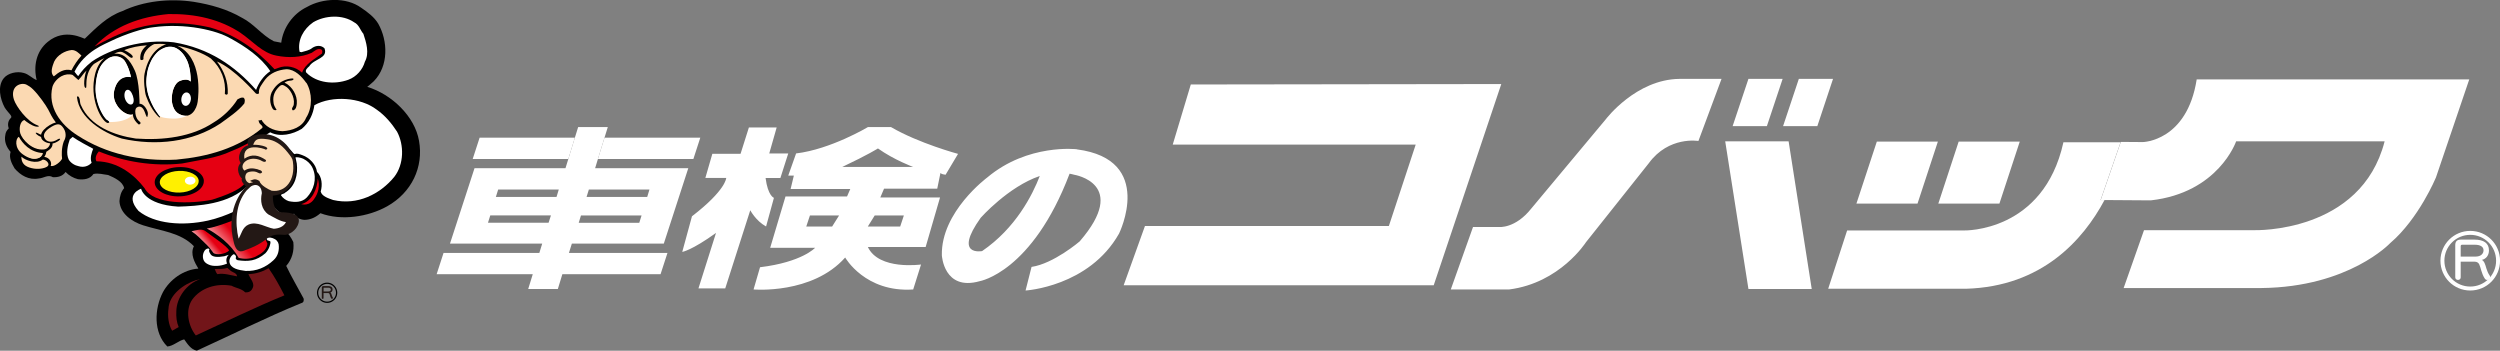 <svg id="_レイヤー_2" data-name="レイヤー 2" xmlns="http://www.w3.org/2000/svg" xmlns:xlink="http://www.w3.org/1999/xlink" viewBox="0 0 455.41 63.89"><rect x="0" y="0" width="455.41" height="63.89" fill="#808080" stroke="none"/><defs><radialGradient id="_コバサンタの靴_6" data-name="コバサンタの靴 6" cx="2508.92" cy="-4180.57" fx="2508.92" fy="-4180.57" r="3.17" gradientTransform="matrix(.892 -.263 .181 .614 -1434.06 3271.8)" gradientUnits="userSpaceOnUse"><stop offset="0" stop-color="#dcc5b9"/><stop offset="1" stop-color="#721519"/></radialGradient><radialGradient id="_コバサンタの肌_7" data-name="コバサンタの肌 7" cx="-1860.97" cy="-6918.13" fx="-1860.97" fy="-6918.13" r="3.73" gradientTransform="matrix(.5 0 0 .5 940.44 3467.41)" gradientUnits="userSpaceOnUse"><stop offset="0" stop-color="#fff"/><stop offset="1" stop-color="#fbd9b2"/></radialGradient><radialGradient id="_コバサンタの肌_7-2" data-name="コバサンタの肌 7" cx="-1791.15" cy="-6911.58" fx="-1791.15" fy="-6911.58" r="3.82" xlink:href="#_コバサンタの肌_7"/><radialGradient id="_コバサンタの肌_7-3" data-name="コバサンタの肌 7" cx="9056.3" cy="2357.82" fx="9056.3" fy="2357.82" r="2.61" gradientTransform="matrix(.307 -.241 .847 1.077 -4799.59 -320.25)" xlink:href="#_コバサンタの肌_7"/><radialGradient id="_コバサンタの肌_7-4" data-name="コバサンタの肌 7" cx="19155.52" cy="1509.27" fx="19155.52" fy="1509.27" r="2.35" gradientTransform="matrix(.157 -.232 .819 .556 -4279.76 3681.77)" xlink:href="#_コバサンタの肌_7"/><radialGradient id="_コバサンタの肌_7-5" data-name="コバサンタの肌 7" cx="27751.9" cy="1142.89" fx="27751.9" fy="1142.89" r="2.09" gradientTransform="matrix(.095 -.209 .719 .327 -3425.66 5384.78)" xlink:href="#_コバサンタの肌_7"/><linearGradient id="_コバサンタの服_2" data-name="コバサンタの服 2" x1="36.35" y1="45.57" x2="38.55" y2="43.68" gradientUnits="userSpaceOnUse"><stop offset="0" stop-color="#fff"/><stop offset="1" stop-color="#e50012"/></linearGradient><linearGradient id="_コバサンタの服_2-2" data-name="コバサンタの服 2" x1="39.04" y1="46.99" x2="43.24" y2="43.38" xlink:href="#_コバサンタの服_2"/><style>.cls-4{fill:#fbd9b2}.cls-5{fill:#fff}.cls-7{fill:#e50012}.cls-8{fill:#231815}.cls-9{fill:#721519}</style></defs><g id="_ワイヤー" data-name="ワイヤー"><path d="M68.91 4.33c1.77 3.14 1.91 7.68-.81 10.46-.38.36-.82.72-1.2 1.03 4.45 1.35 8.67 5.38 9.43 9.83.86 4.8-1.34 9.42-5.8 11.93-3.45 1.93-8.34 2.69-12.16 1.26-.81.71-1.78 1.21-2.92 1.21-.76-.05-1.63-.41-1.87-1.12-.86.36-1.92.09-2.68-.27-.58-.49-1.15-.99-1.39-1.62-.48.09-.86.5-1.3.72.67 1.97 2.26 3.47 3.4 4.27.95.31 1.43 1.3 1.82 2.06.19 1.66-.24 3.14-1.29 4.35.96 2.02 2.11 3.95 3.16 5.92.09.31.05.76-.43.86-6.47 2.64-12.7 5.79-19.02 8.66-1.1-.22-1.72-1.26-2.3-2.06-1.1.27-1.96 1.21-3.07 1.3-2.59-2.56-2.35-6.91-.81-9.88 1.24-2.29 3.74-4.13 6.46-4.31-.67-1.12-1.53-2.64-.81-4.08-2.4-2.51-6.04-2.78-9.25-3.81-2.01-.63-4.21-2.13-4.31-4.4.05-.85.28-1.72.85-2.36-.24-1.21-1.76-1.9-2.91-2.4-.86-.09-1.77-.4-2.68-.18-.63.94-1.77 1.08-2.83.94-.86-.22-1.63-.67-2.25-1.31-.53.77-1.39.99-2.3.95-.91-.54-1.67.18-2.58.23-1.82.35-3.35-.59-4.41-1.84-.53-.9-1.06-1.93-.72-3-.77-.86-1.2-1.93-.96-3.1.05-.45.24-.81.62-1.17-.19-.54-.22-1.26.32-1.84.53-.39-.38-.89-1.06-1.98-.82-1.52-1.36-3.86-.16-5.34.76-.93 2.39-1.31 3.64-.95.91.23 1.53.99 2.35 1.3-.62-2.52-.09-5.25 2.01-6.96 3.15-2.62 6.57-.54 6.75-.58 2.11-2.02 4.12-4.08 6.85-5.03C26.13.2 30.82-.34 35.28.33c3.11.5 6.13 1.35 8.82 2.92 2.15 1.08 3.63 3.18 5.79 4.27l1.34.26c.33-2.65 2.06-5.25 4.69-6.51 2.83-1.62 7.14-1.84 9.87.14 1.2.81 2.4 1.71 3.12 2.92z"/><path d="M7.48 24.55a3.48 3.48 0 01-.59-.28c-.27-.16-.59-.13-.18.24.19.18.45.31.76.44-.02-.13-.01-.27 0-.4z" fill="none"/><path class="cls-4" d="M10.47 25.41c-1.03.65-2 .5-2.38-.3-.32-.66.21-1.37 1.26-2 1.05-.62 1.53-.6 2-.05.21.25.34.45.44.7.21.47.16 1.04.16 1.04-.06.53-.28.85-.34.98-.42 1.17-.39 2.43-.3 3.11-.13.45-1.42 1.6-2.08 1.32.27-.53-.12-1.49-1.17-1.64.18-.18.36-.62.37-.91.44-.32 1.17-.65 1.15-1.53 0 0 .33.01 1-.41.67-.43.33-.59-.12-.31z"/><path class="cls-4" d="M7.57 25.26c-.05-.1-.08-.21-.1-.32-.31-.13-.57-.26-.76-.44-.41-.37-.1-.4.18-.24.2.12.4.21.59.28.12-.61.71-1.23 1.59-1.76.42-.25.79-.4 1.11-.47-.73-.94-.98-1.56-1.4-2.36-.41-.77-1.71-2.63-2.74-3.65-.46-.46-.85-.68-1.16-.85-.55-.31-1.51-.2-2.06.4-.45.49-.61 1.32-.27 2.33.4 1.19 2.32 3.91 4.24 4.63.6.23.17.34-.29.24-.76-.18-1.64-.82-2.07-1.19-.75.22-1.01 1.48-.73 2.45.29.96 2.07 3.16 4.33 2.91.58-.06 1.06-.62 1.1-1.11-.21-.02-.41-.06-.59-.12-.36-.12-.81-.39-.98-.73z"/><path class="cls-4" d="M7.81 27.88c-2.33-.13-3.72-1.77-4.37-2.95-.58.22-.9 2.01.68 3.16 2.18 1.59 3.64.59 3.69-.22z"/><path class="cls-4" d="M7.75 29.1c-1.15.84-3.12.13-3.86-.56 0 1.26.69 1.81 1.87 2.09 1.18.29 2.34.04 2.81-.27.75-.48-.3-1.4-.83-1.27z"/><path class="cls-5" d="M72.31 23.95c1.34 2.47 1.29 5.97-.48 8.26-2.59 3.18-6.75 5.25-11.16 4.22-.82-.31-2.01-.63-2.25-1.53.34-1.21.24-2.69-.67-3.59-.19-1.35-1.34-2.57-2.68-3.05-.43-.14-.91-.4-1.39-.18-.39-.18-.53-.67-.96-.9-1.15-1.03-2.69-1.26-4.17-1.52-.29.09-.48.05-.82.05.1-.67.82-1.26 1.49-1.61 1.82.94 4.12.36 5.75-.63 1.38-1.17 2.06-2.65 2.3-4.31 3.26-1.8 8.38-1.44 11.35.81 1.54 1.08 2.73 2.51 3.69 3.99z"/><path class="cls-7" d="M47.45 24.71c-.43.76-.05 4.63-2.88 8.72-1.24 1.55-4.93 2.59-5.93 2.95-3.78.76-10.74.96-12.3-2.09-1.78-2.35-4.8-4.87-8.77-4.91-.33-.59 0-1.3.43-1.8 4.6 1.88 9.87 2.78 15.18 2.2 2.97-.62 6.23-.94 8.96-2.25 1.86-.72 3.64-1.7 5.31-2.83z"/><path class="cls-5" d="M16.98 27.09c-.29.72-.63 1.7-.29 2.56-.58.63-1.44.9-2.35.63-.72-.14-1.44-.58-1.82-1.21-.53-1.12-.19-2.6.19-3.68l.52-.45c1.25.85 2.49 1.48 3.74 2.16zm40.05 3.73c.72 1.75.14 3.81-1.15 5.16-.86.9-2.11.9-3.26.67-.58-.18-1.11-.58-1.44-1.08.1-.31.58-.22.72-.45 1.92-1.17 2.4-3.32 2.16-5.34l-.24-1.12c1.34-.14 2.78.94 3.21 2.15z"/><path class="cls-7" d="M57.22 36.25c-.55.86-1.44 1.17-2.35.94 2-.51 2.92-2.83 3.02-4.66.43 1.3.1 2.69-.67 3.72z"/><path d="M41.74 45.63c-.72.72-2.42.86-2.86.45-.36-.44-.61-.88-1.11-1.37-1.26-1.19-1.73-1.82-2.88-2.58.72-.13 1.72-.54 2.44-.09 1.1.85 4.16 2.87 4.4 3.59z" fill="url(#_コバサンタの服_2)"/><path d="M48.72 44.39c-.14 1.17-1 1.78-2.26 2.41-.91.38-1.99.44-2.99.17-1.36-2.5-3.98-4.39-5.8-5.34 2.09-.28 7.27-2.37 8.28-3.18 0 0 1.16 2.4 2 4.22l.76 1.72z" fill="url(#_コバサンタの服_2-2)"/><path class="cls-5" d="M49.68 43.38c.63.22.99.63 1.08 1.12.14 1.08-.1 2.16-.96 2.92-1.39 1.3-3.11 2.02-5.07 1.93-1.23-.15-2.82-.43-2.94-1.68-.05-.54.31-1.11.78-1.37.26.06.42.32.42.5-.01.14-.2.4.31.6 1.87.27 3.37.19 5.06-1.28.76-.82.94-1.82.91-2.06-.03-.22-.54-.22-.59-.31-.03-.04-.15-.3-.15-.37 0-.1.68-.19 1.15 0zM38.14 45.5c-.19.22.11.62.21.8.35.56 1.32.59 2.5.38l.84-.27c-.56.49-.52 1.2-.32 1.59-.72.36-2.1.61-3.07.31-.91-.32-1.27-.73-1.34-1.49-.04-.45.14-1.06.52-1.38.22-.2.66-.27.66.05z"/><path class="cls-9" d="M42.04 49.35c.38.27 1.1.4 1.15.99-1.15-.18-2.35-.63-3.59-.4-.24-.23-.33-.59-.48-.94.72 0 1.58.04 2.3-.19l.63.54zm9.77 4.45c-5.46 2.24-10.78 4.85-16.14 7.31-1.39-1.75-1.96-4.58-.67-6.51 1.58-2.19 4.45-3.05 7.18-2.55.82.45 1.78.49 2.49 1.21.58.05 1.06-.18 1.29-.67.58-.94-.39-1.8-.71-2.65 1.39-.05 2.58-.45 3.68-1.08 1.1 1.57 2.01 3.23 2.88 4.94z"/><path d="M39.07 56.7c1.55-.46 2.56-1.7 2.24-2.77-.32-1.07-1.83-1.57-3.39-1.11-1.55.46-2.56 1.7-2.24 2.77.31 1.07 1.83 1.57 3.38 1.11z" fill="url(#_コバサンタの靴_6)"/><path class="cls-9" d="M36.43 50.87c-2.4.81-4.27 3.32-4.31 5.84-.05 1.03.05 1.98.43 2.87l-1.19.67c-.67-1.08-.86-2.69-.67-3.99.1-2.56 2.73-4.49 5.08-5.25.24 0 .43-.14.67-.14z"/><path class="cls-8" d="M60.27 52.73c0 .2-.16.36-.46.36h-.86v-.59c0-.07.03-.09.09-.09h.72c.33 0 .5.13.5.32zm.36 1.46c-.19-.27-.21-.56-.31-.75a.39.39 0 00-.15-.16c.25-.06.41-.27.41-.55 0-.42-.3-.62-.84-.62h-.8c-.21 0-.32.11-.32.32v1.86c0 .2.32.2.32 0v-.9h.82c.12 0 .21.06.25.14.1.19.13.53.32.82.13.21.41 0 .29-.16z"/><path d="M59.59 55.06a1.73 1.73 0 000-3.46c-.95 0-1.73.78-1.73 1.73s.78 1.73 1.73 1.73z" stroke="#000" stroke-width=".23" fill="none"/><path class="cls-7" d="M43.89 6.04c2.1 1.42 3.87 3.6 6.45 4.09 2.2.45 4.5.36 6.46-.52.53-.31 1.1-.98 1.82-.54.14.22.1.45.05.67-1.34 1.02-3.11 1.9-3.64 3.5-1.15-1.07-2.87-1.47-4.4-.85l-.62.22c-3.3-3.55-7.04-6.26-11.71-7.6-10.93-2.5-17.42 1.54-21.06 3.44 3.55-3.72 8.33-5.41 13.45-5.89 4.88-.08 9.42.94 13.2 3.47z"/><path class="cls-5" d="M66.19 6.14c.52 1.56 1.14 3.55.28 5.1-.39 1.42-1.53 2.75-3.02 3.29-2.54.93-5.74.62-7.65-1.3-.29-.45.19-.85.53-1.15.82-1.38 3.49-1.42 2.78-3.28-.62-.62-1.53-.53-2.2-.09-.57.49-1.34.58-2.01.8-.1-.09-.29.04-.34-.13-.38-2.09.72-4.08 2.49-5.32 2.15-1.28 5.36-1.46 7.46 0 .91.44 1.1 1.42 1.68 2.09zm-24.17.87c2.73 1.51 5.45 3.33 7.22 5.95-1.25.84-2.11 2.13-2.59 3.42-3.92-4.45-8.61-7.6-14.98-8.67-5.55-.67-11.51 1.14-14.97 3.53-1.16.93-1.77 1.64-2.45 2.62-.19-.13-.54-.63-.68-.8C15.43 9.3 19.23 8 20.2 7.48c2.54-1.24 5.93-2.35 7.75-2.52 5.74-.79 11.53.54 14.07 2.06z"/><path class="cls-4" d="M14.84 10.13c-.72.8-1.34 1.73-1.82 2.67-1.29-.36-2.34.35-3.21 1.11-.76-.67-.23-1.91.05-2.67.58-1.2 1.92-1.99 3.21-2.13.77 0 1.29.58 1.77 1.02z"/><path class="cls-5" d="M24.21 17.47c.24.69.19 1.41-.23 1.55-.42.14-.95-.3-1.2-1-.24-.69-.09-1.5.33-1.64.48-.16.86.4 1.1 1.09z"/><path class="cls-4" d="M55.8 15.11c-.82-1.16-2.06-2.49-3.64-2.5-1.53.14-2.92.67-3.88 1.91-.53.8-1.25 1.55-1.1 2.48-.18.19-.46.12-.6 0-.08-.07-3.88-4.47-7.05-5.79 1.29 1.69 2.05 3.65 1.96 5.86l-.14.18c-.14 0-.29-.05-.39-.13.24-2.44-.66-4.75-2.53-6.45-1.39-.98-3.88-1.92-6.16-2.35.03.01.06.02.09.04 4.55 2.12 3.82 8.95 3.65 10.18-.17 1.23-1.17 3.34-3.33 2.26s-1.49-5.36 0-6.03c1.49-.67 2.07.07 2.07.07-.02-5.33-2.89-6.27-3.42-6.29-2.22-.24-4.31 2.09-4.62 5.7-.3 3.61 2.09 6.42 2.35 6.82.26.4-.04.32-.04.32s-1.43-1.14-2.41-3.89c-.27-.76-.49-3.08-.27-4.11.86-4.13 3.17-5.1 3.93-5.31h-.02c-.62-.13-1.72-.09-2.15-.05-.98.42-2.11 1.6-1.96 2.75-.14.18-.44.25-.58.05-.11-1.25.51-2.01 1.2-2.57-1.44.09-2.87.35-4.12.88.67.28 1.68.96 1.54 1.27-.25.47-.88-.42-1.63-.78-.52-.36-1.13-.17-1.77.18 1.7-.24 2.89 1.05 3.78 3.05.88 2 .86 6.06.86 6.06.73-.13 1.61 1.24 1.52 1.91-.11.86-.23.52-.57-.42-.35-.94-.85-1.09-1.24-.94-.39.14-.46.41-.49.8.02 1.19.56 1.71.76 1.85.2.14.29.33.11.47-.19.14-.28.06-.28.06-1.14-.98-1-1.82-1-1.82-1.25.52-4.01-1.71-3.44-4.29.7-3.19 3.07-2.52 3.07-2.52s-.33-1.64-1.08-2.83c-.75-1.18-2.22-1.04-2.93-.63-2.03 1.23-2.25 3.47-2.39 5.03-.23 3.5 1.79 5.99 1.92 6.12.13.13.84.43.4.67-.43.24-1.5-.99-2.15-2.84-.65-1.85-.82-3.91-.32-5.98.31-1.27.9-2.3 1.71-2.97-.68.3-1.27.68-1.91 1.06 0 0-.43.39-.71.9-.29.52-.53 1.14-.63 2.03-.06.53 0 1.4-.11 1.43-.59.11-.27-2.46.11-3.16-.62.53-.84 1.1-1.49 1.73l-1.05-.93c-.67-.22-1.43-.09-2.01.22-.76.4-1.43 1.16-1.67 1.95-.87 3.64 1.38 6.85 4.63 8.89 5.16 3.33 11.33 4.71 17.94 4.37 5.79-.53 11.19-2.07 15.65-5.76.24-.35-.38-.62-.53-.93-.05-.31-.48-.76.05-.98l.24.22c.67 1.42 2.25 2.22 3.92 2.27 1.77-.09 3.64-.75 4.31-2.44 1.19-1.83 1.15-4.54.05-6.4z"/><path class="cls-5" d="M34.76 18.16c-.08.67-.53 1.18-1 1.12-.48-.05-.8-.64-.72-1.32.08-.68.53-1.18 1.01-1.12.47.05.8.64.72 1.32z"/><path d="M12.02 18.58c1.17 0 2.11-.93 2.11-2.09s-.94-2.09-2.11-2.09-2.12.93-2.12 2.09.94 2.1 2.11 2.1z" fill="url(#_コバサンタの肌_7)"/><path d="M14.74 19.15c1.67 3.82 6.03 5.51 9.99 6.09 5.03.36 10.25-.3 14.17-2.92 1.72-1.02 3.35-2.58 4.36-4.22.34-.17.67-.4 1.1-.31.34.27.24.75.14 1.07-1.15 1.43-2.87 2.54-4.36 3.64-5.08 3.37-11.68 4.16-17.95 2.74-3.49-1.07-7.75-3.74-8.17-7.52l.14-.22c.53.36.3 1.06.57 1.65zm38.74-4.73c-.14.33-.64.23-.98.32-.39.11-.68.32-.68.32.13.06.49.23.68.41 1.06.81 1.9 2.47 1.46 3.99-.05.27-.29.64-.63.64-.39-.37.19-.66.19-1.15.2-1.28-.75-2.86-1.56-3.25-.21-.12-.55-.42-1.03 0-.83.78-1.27 1.69-1.12 2.84 0 .55.29 1.01.58 1.47-.19.14-.53.04-.68-.14-.63-.97-.68-2.47 0-3.43 1.25-2.07 3.44-2.17 3.61-2.15.18.03.15.14.15.14z"/><path d="M46.95 21.96c1.23 0 2.23-.99 2.24-2.22 0-1.22-1-2.21-2.23-2.21s-2.23.99-2.23 2.21 1 2.22 2.23 2.22z" fill="url(#_コバサンタの肌_7-2)"/><path class="cls-5" d="M24.23 20.83s-1.02 1.5-4.34 1.39c0 0 .01-.04-.06-.12a.841.841 0 00-.21-.18c-.07-.04-.18-.11-.25-.17 0 0-.38-.38-.68-.91-.31-.54-.66-1.22-.9-2.11 0 0-.32-1.04-.38-2.06-.07-1.03.15-2.34.21-2.61s.34-1.62 1.01-2.42c.67-.8 1.43-1.38 2.38-1.37.95.02 1.43.5 1.64.75.2.25.57.99.75 1.45.19.46.47 1.6.47 1.6s-.22-.05-.42-.05c-.2 0-.6-.04-1.2.26s-1 .97-1.13 1.28c-.13.31-.45 1.1-.38 1.93.07.84.27 1.18.62 1.76.34.58 1.04 1.2 1.74 1.49.15.06.72.3 1.14.09zm9.84.27s-1.12.58-2.69.5c-1.58-.08-2.08-.29-2.36-.5-.2-.27-.73-1-.99-1.46-.26-.46-.87-1.74-1.08-2.57-.21-.84-.31-1.63-.3-2.23.02-.6.12-1.65.35-2.42.23-.76.66-1.64.82-1.86.16-.22.73-1.09 1.36-1.46.64-.36.95-.5 1.51-.58.29-.01 1.02-.09 1.83.51s1.14 1.21 1.46 1.8c.33.59.49 1.41.57 1.74.08.33.25 1.9.19 2.31 0 0-.34-.44-1.09-.35-.75.09-.97.27-1.08.32-.11.06-.42.25-.75.85-.32.6-.38 1.02-.4 1.11-.02.1-.15.61-.12 1.48.03.86.45 1.62.55 1.77 0 0 .3.48.84.74.54.25.9.31 1.37.29z"/><path d="M7.72 22.22c.45-.35-.19-1.89-1.41-3.45-1.22-1.55-2.58-2.53-3.02-2.18-.45.35.18 1.9 1.4 3.45 1.22 1.55 2.58 2.53 3.02 2.18z" fill="url(#_コバサンタの肌_7-3)"/><path d="M8.31 26.94c.21-.3-.79-.8-1.85-1.52s-2.09-1.06-2.29-.75c-.21.3.48 1.13 1.54 1.85 1.06.72 2.39.73 2.6.42z" fill="url(#_コバサンタの肌_7-4)"/><path d="M7.48 28.45c.11-.24-.75-.18-1.58-.56-.83-.37-1.59-.48-1.7-.25-.11.24.48.74 1.31 1.11.83.37 1.86-.07 1.97-.3z" fill="url(#_コバサンタの肌_7-5)"/><path class="cls-5" d="M25.7 34.38s.59 2.88 6.77 3.26c3.37-.12 9.35-.32 12.78-3.95l4.39.16s-4.72 4.72-11.75 6.33c-4.65 1.03-9.73.62-12.66-1.76-2.67-3.03.48-4.04.48-4.04z"/><path d="M37.13 32.95c.05 1.47-1.91 2.74-4.38 2.82-2.47.09-4.51-1.04-4.57-2.51-.05-1.47 1.91-2.74 4.39-2.82 2.47-.09 4.51 1.04 4.57 2.51z"/><path d="M36.19 32.98c.04 1.09-1.52 2.04-3.47 2.1-1.96.07-3.57-.76-3.61-1.85-.04-1.09 1.52-2.03 3.48-2.1 1.96-.07 3.58.76 3.61 1.85z" fill="#fff000"/><path class="cls-5" d="M34.67 33.64c.53-.02.95-.36.94-.76-.01-.4-.46-.71-.99-.69-.53.02-.95.36-.94.76.01.4.46.71.99.69z"/><path class="cls-8" d="M51.61 38.66s-1.93.48-1.91-3.02c3.92-.34 4.62-4.5 3.92-6.93-.76-2.05-2.91-4.35-5.7-4.26-2.79.09-3.01 1.14-2.71 2.03-1.25.22-2.17 2.13-1.37 3.21-1.01 1.04-.15 2.59.23 2.81-.25.42.38 1.2.77 1.49-.94.93-3.79 4.36-2.21 10.32.62 2.23 1.77 1.33 2.35 1.14.58-.19 2.29-.87 3.61-1.96 1.32-1.09 2.67-.67 3.33-.7.65-.03 2.12-.73 2.48-2.23.36-1.51-1.44-1.84-2.77-1.88z"/><path class="cls-5" d="M46.73 33.71c.49.11.91.53.97 1.47-.31 1.37-.1 2.98 1.2 3.89 1.01.52 2.02 1.22 3.19 1.39-.38.83-1.33 1.17-2.22 1.21-1.46-.25-3.02-1.41-4.58-.77-1.15.49-1.31 1.77-1.83 2.58-.69-2.95-.54-6.41 1.46-8.78l.63-.6c.18-.22.76-.49 1.19-.38z"/><path class="cls-4" d="M53.36 29.48c-.07-.65-.37-.97-1.02-1.79-1.17-1.49-2.42-2.17-3.69-2.33-1.79-.24-2.15.02-2.53 1.02.6-.02 1.44 0 2.35.4.39.26.19.4-.03.49-.42-.26-4.34-1.44-3.93 1.64 1.39-.94 2.63-.65 3.92.24.08.12-.04.2-.06.3-.45.16-.82-.3-1.19-.37-2.2-.71-3.74 1.06-2.65 2 .8-.53 1.51-.46 2.35-.26.26.16.78.13.87.56-.35.45-.7.06-1.07-.06-.37-.13-1.08-.15-1.6.11-.51.26-.69 1.58.39 1.95.06-.08.47-.11.63-.21-.42-.08-.62-.24-.44-.29.44-.12.72-.47 1.59.08.23.84 1.69 1.57 2.24 1.78 2.53.36 4.35-1.94 3.86-5.27z"/><path class="cls-5" d="M87.37 25.08l-1.26 3.88h17.42l1.19-3.88H87.37zm38.94 3.88l1.26-3.88h-17.45l-1.2 3.88h17.39z"/><path class="cls-5" d="M108.92 28.96l1.2-3.88.6-1.93h-5.4l-.6 1.93-1.19 3.88-.52 1.68h5.4l.51-1.68zm-4.75 15.42h-5.4l-.52 1.69h5.39l.53-1.69zm-7.95 8.26h5.4l.82-2.69h-5.39l-.83 2.69zm2.03-6.57H80.8l-1.26 3.88h40.79l1.26-3.88H98.25zm22.67-1.69l4.46-13.74H86.44l-4.47 13.74h38.94zm-4.46-3.79h-11.04l.41-1.34h11.04l-.42 1.34zm1.44-4.72h-11.05l.42-1.35h11.04l-.41 1.35zm-27.15-1.35h11.04l-.41 1.35H90.33l.42-1.35zm-1.43 4.72h11.04l-.43 1.34H88.89l.42-1.34zm50.23 2.02l1.43-5.22s-1.1-.34-1.52-3.62h2.7l1.43-4.47h-3.46l1.35-4.73h-5.06l-1.52 4.8h-5.14l-1.27 4.39h3.8s0 2.19-6.24 6.99l-1.77 6.49s1.69-.25 6.15-3.46l-3.2 10.11h4.88l4.56-14.24s1.01 1.93 2.87 2.95zm34.97-13.23s-7.16-1.93-12.21-4.88h-4.21s-6.75 4.04-13.08 4.8l-1.43 4.04h1.02l-.59 2.44h10.87l-.59 1.36h-11.21l-2.79 9.35h8.18s-2.36 2.61-10.03 3.54l-1.18 4.05s10.7.93 16.69-5.82c0 0 3.63 6.41 12.39 5.82l1.43-4.55s-7.67 1.1-9.69-3.19h10.53l2.62-9.02h-10.88l.68-1.6h9.69l.59-2.88s.09.26.93.34l2.27-3.8zm-22.93 13.24h-4.72l.67-2.02h5.31l-1.27 2.02zm13.06-2.02l-.67 2.02h-5.9l1.26-2.02h5.31zm-11.22-8.84c4.81-2.28 6.5-3.37 6.5-3.37 2.95 2.1 6.41 3.37 6.41 3.37h-12.91zm42.75-3.22s-8.94-1.09-16.35 5.15c0 0-8.43 6.24-8.26 14.16 0 0 .34 6.58 6.9 4.72 0 0 9.56-1.64 16.37-19.58.28.06.55.1.83.19 0 0 10.12 1.6 1.01 12.14 0 0-4.72 4.05-8.77 4.65l-1.09 4.3s11.55-.68 17.03-10.37c0 0 6.66-13.48-7.67-15.34zM178.9 45.74s-5.31 1.01-.25-6.07c0 0 5.01-5.66 10.76-7.61-1.33 3.45-4.38 9.5-10.51 13.68zm38.02-30.35l-3.29 10.95h44.26L253 41.17h-44.43l-3.88 10.8h56.48l12.31-36.66-56.56.08zm75.61 6.32l-13.58 16.27c-2.94 3.71-5.9 3.37-5.9 3.37h-4.72l-4.05 11.38h10.62c9.27-1.17 14-8.6 14-8.6l11.46-14.41c3.63-4.97 9.03-4.04 9.03-4.04l4.21-11.31h-7.67c-7.93.09-13.4 7.34-13.4 7.34zm32.2-7.34h-6.23l-2.88 8.61h6.24l2.87-8.61zm2.95 0l-2.87 8.61h6.24l2.86-8.61h-6.23zm-13.41 11.38l4.23 26.89h11.53l-4.21-26.89h-11.55zm38.74.04h-11.12l-3.72 11.3h11.13l3.71-11.3zm14.92 0H356.8l-3.71 11.3h11.13l3.71-11.3z"/><path class="cls-5" d="M386.3 25.92h-10.42c-3.62 16.44-18.07 16.06-18.07 16.06h-21.33l-3.45 10.62h25.11c13.84-.4 21.33-8.88 25.23-16.16h-.72l3.64-10.52z"/><path class="cls-5" d="M400.16 14.46c-1.77 11.29-9.81 11.42-9.81 11.42l-4.02-.03-.02.07-3.64 10.52h.72l8.4.06c12.35-1.38 15.55-10.75 15.55-10.75h27.05c-4.3 16.77-23.68 16.18-23.68 16.18h-20.15l-3.71 10.54h25.12c15.93-.17 23.43-8.18 23.43-8.18 5.23-4.46 8.34-11.96 8.34-11.96l6.07-17.87h-49.65zm48.09 33.21v2.86c0 .31-.25.46-.49.46s-.5-.16-.5-.46v-5.88c0-.67.33-1 1-1h2.51c1.68 0 2.63.65 2.63 1.97 0 .89-.52 1.55-1.3 1.73.21.08.36.28.47.5.31.61.36 1.5.97 2.36.06.09.09.19.09.27 0 .28-.27.52-.55.52-.17 0-.33-.08-.46-.28-.6-.93-.7-1.99-1.01-2.6-.14-.26-.4-.45-.8-.45h-2.57zm.29-3.09c-.21 0-.29.08-.29.3v1.86h2.72c.93 0 1.44-.51 1.44-1.14s-.54-1.02-1.59-1.02h-2.28z"/><path d="M449.99 52.56c2.8 0 5.07-2.26 5.07-5.07s-2.27-5.07-5.07-5.07-5.07 2.27-5.07 5.07 2.26 5.07 5.07 5.07z" stroke="#fff" stroke-width=".72" fill="none"/></g></svg>